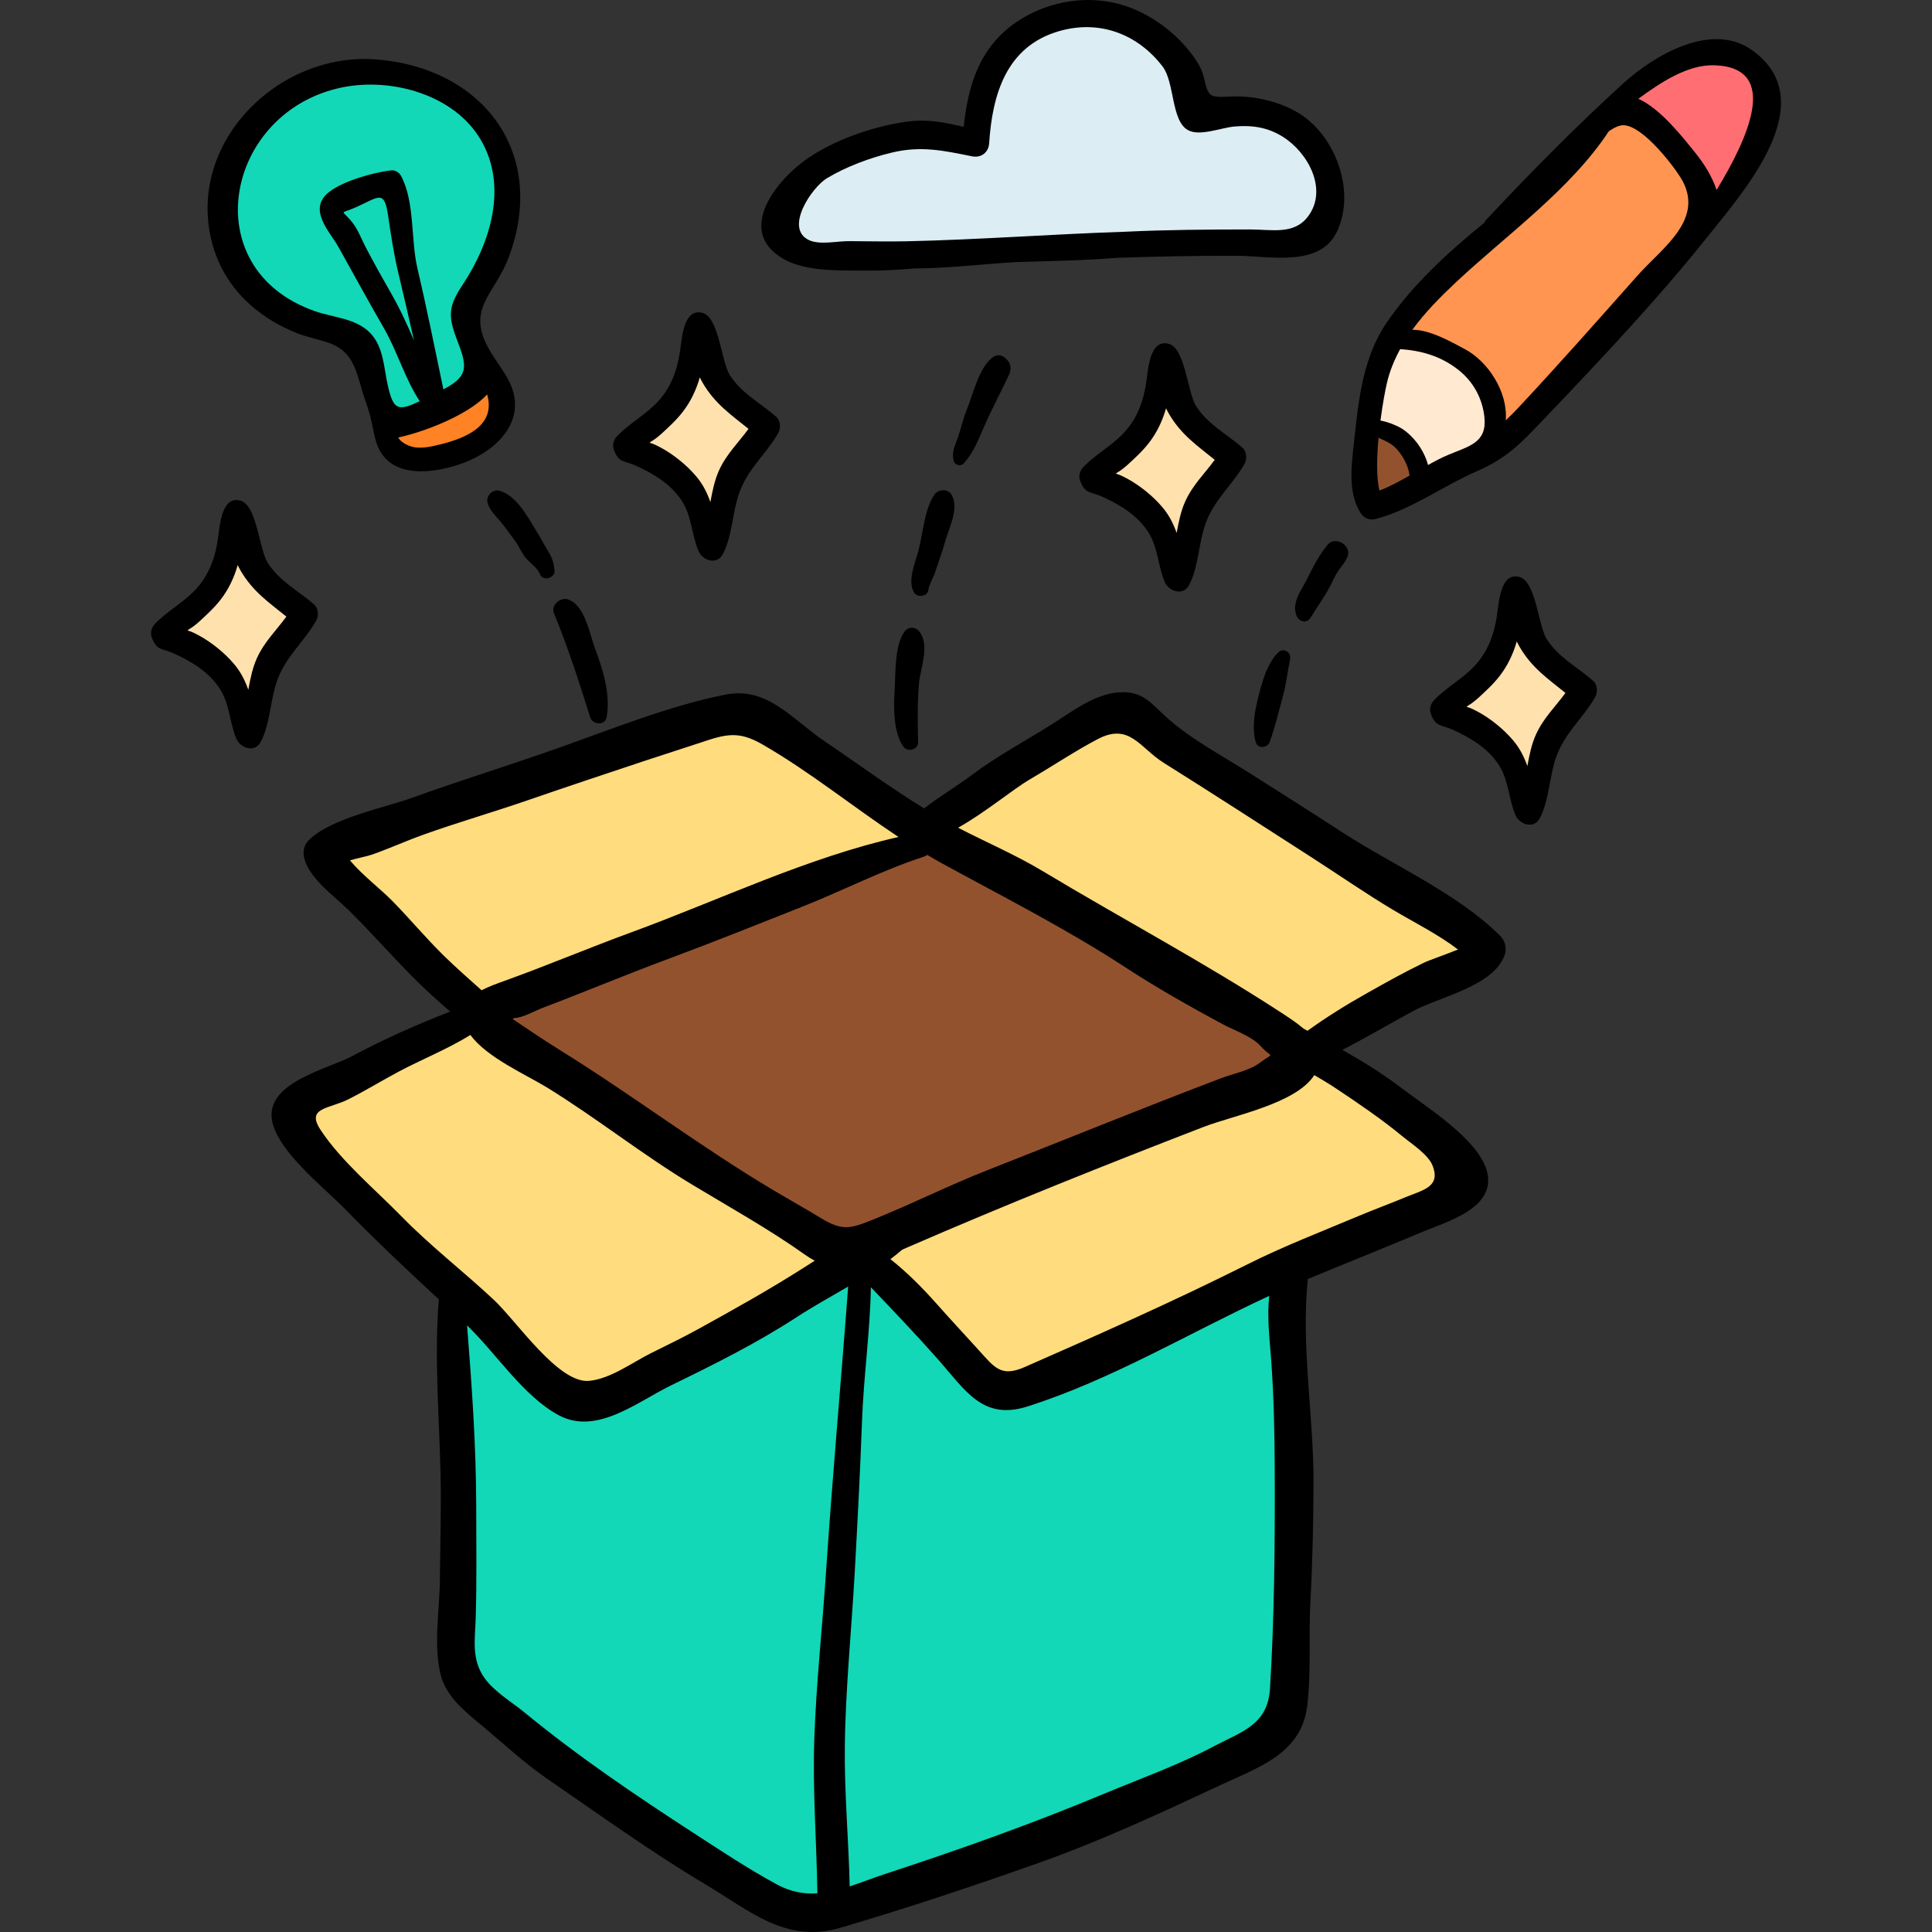 <svg xmlns="http://www.w3.org/2000/svg" xmlns:xlink="http://www.w3.org/1999/xlink" version="1.1" id="Capa_1" x="0px" y="0px" viewBox="0 0 512.001 512.001" style="enable-background:new 0 0 512.001 512.001;" xml:space="preserve" width="512" height="512" class=""><rect x="0" y="0" width="512.001" height="512.001" fill="#333333" stroke="none"/><g><path style="fill:#12D8B7" d="M175.015,484.017c1.241,0.725,2.438,1.528,3.56,2.462c5.732,4.773,11.376,9.379,17.323,13.929  c4.135,3.164,7.456,6.973,12.99,7.486c5.095,0.473,10.464-1.517,15.331-2.636c7.081-1.629,13.651-4.795,21.024-5.777  c7.558-1.006,15.734-2.989,22.77-5.853c4.937-2.01,9.283-5.274,14.256-7.106c4.915-1.811,9.932-3.672,14.916-5.14  c6.643-1.957,12.243-6.474,18.406-9.508c6.651-3.273,14.394-5.937,20.399-10.305c2.712-1.972,2.533-4.65,3.276-7.739  c1.727-7.18,2.354-14.6,3.064-21.994c0.692-7.203,1.082-14.491,0.77-21.743c-0.264-6.136-2.761-12.17-2.107-18.473  c0.388-3.74,2.038-7.255,2.35-11.081c0.29-3.571,0.087-7.179-0.512-10.709c-0.746-4.398-1.797-8.762-2.169-13.215  c-0.338-4.048-0.02-8.186-0.572-12.211c-0.26-1.894-0.975-5.211-3.133-5.937c-1.28-0.431-3.588,0.763-4.673,1.083  c-3.873,1.145-7.694,2.405-11.393,4.036c-6.836,3.015-13.214,6.923-20.058,9.918c-8.081,3.538-15.178,6.261-22.309,11.67  c-2.236,1.696-6.873,5.756-9.903,5.947c-3.201,0.202-8.236-6.475-10.052-8.916c-4.086-5.49-8.425-8.429-14.42-11.428  c-7.39-3.697-13.955-7.666-14.81-16.633c-6.024,0.212-9.623,4.654-14.248,7.696c-3.414,2.245-8.056,3.143-11.8,4.903  c-10.227,4.807-21.541,7.36-30.919,13.885c-6.246,4.346-12.476,8.512-20.092,9.565c-6.052,0.837-8.021-4.771-10.997-9.372  c-1.631-2.521-4.034-3.753-6.232-5.664c-2.028-1.763-3.652-3.98-5.695-5.734c-1.99-1.709-5.575-5.186-7.68-3.02  c0.212,7.803-1.029,15.724-1.1,23.564c-0.103,11.421-0.484,23.046,0.067,34.456c0.547,11.314-0.638,22.957-0.061,34.157  c0.518,10.045,11.902,13.877,18.657,19.125c2.755,2.141,4.653,5.041,7.147,7.447c4.025,3.882,9.03,6.604,13.255,10.286  C164.216,479.421,169.984,481.079,175.015,484.017z" data-original="#FFDC0F" class="active-path" data-old_color="#FFDC0F"></path><g>
	<path style="fill:#FFDC7E;" d="M338.999,283.256c-16.947,3.473-32.856,12.501-48.993,18.513   c-14.923,5.56-29.406,12.139-44.029,18.39c-3.705,1.584-8.84,4.473-11.789,7.254c-1.479,1.394-2.318,3.807-2.024,5.936   c0.416,3.004,2.508,5.62,4.326,7.866c2.303,2.847,3.934,6.066,6.788,8.42c3.63,2.994,8.015,4.872,11.808,7.635   c3.192,2.326,5.864,5.396,8.474,8.281c1.949,2.154,3.538,4.317,6.574,3.281c6.339-2.162,12.084-7.159,18.323-9.812   c9.607-4.086,19.079-8.536,28.637-12.74c10.315-4.537,21.146-8.064,31.462-12.579c5.57-2.437,11.023-5.321,16.585-7.842   c5.872-2.661,11.739-5.921,17.224-9.267c3.756-2.292,6.013-4.191,4.007-8.358c-2.933-6.094-9.769-8.989-14.462-13.765   c-4.812-4.897-9.652-9.102-16.049-12.054c-2.193-1.012-4.541-1.728-6.959-1.907C343.608,280.117,341.083,281.647,338.999,283.256z" data-original="#FFDC7E" class=""></path>
	<path style="fill:#FFDC7E;" d="M121.132,271.775c-11.506,4.073-22.932,10.091-33.631,15.847c-4.407,2.371-7.209,2.471-8.534,7.92   c-1.165,4.794,1.33,9.364,4.165,12.91c4.251,5.315,8.514,9.946,13.693,14.444c2.638,2.291,5.401,4.763,8.455,6.488   c1.904,1.075,4.289,1.409,6.017,2.758c2.424,1.892,4.102,5.558,5.937,8.03c2.2,2.962,4.139,6.146,6.843,8.696   c4.31,4.065,7.73,9.9,12.894,12.849c6.506,3.716,13.411,13.035,21.628,10.393c3.84-1.235,7.449-3.673,11.203-5.22   c4.003-1.65,7.829-3.353,11.468-5.727c11.608-7.574,24.135-14.221,35.32-22.38c3.209-2.341,8.436-6.401,4.705-10.481   c-4.496-4.917-11.15-1.227-15.976-5.082c-8.864-7.081-18.221-12.793-28.717-17.281c-6.167-2.636-11.809-5.07-17.04-9.334   c-2.544-2.074-4.729-4.609-7.382-6.528c-6.864-4.962-14.193-9.186-20.533-14.909C127.6,271.516,124.711,267.311,121.132,271.775z" data-original="#FFDC7E" class=""></path>
	<path style="fill:#FFDC7E;" d="M137.533,263.574c1.236-0.872,2.812-1.279,4.224-1.751c3.22-1.076,6.259-2.459,9.441-3.719   c3.834-1.518,7.848-2.145,11.757-3.412c4.137-1.341,8.083-3.171,12.302-4.216c17.528-4.343,32.322-15.596,49.557-20.525   c5.626-1.609,12.512-3.163,17.428-6.288c5.643-3.588-6.202-10.801-8.814-13.229c-7.26-6.748-17.031-9.911-25.794-14.319   c-3.854-1.938-8.565-5.983-12.831-6.604c-6.889-1.002-14.928,2.227-21.355,4.277c-11.212,3.577-21.835,8.39-33.192,11.546   c-8.819,2.451-17.228,5.135-25.717,8.562c-4.273,1.725-8.151,3.333-12.213,5.427c-2.08,1.072-3.996,0.872-6.016,1.674   c-2.032,0.807-4.984,3.757-6.348,5.459c-2.526,3.151-0.549,6.327,2.047,9.386c2.653,3.126,5.956,5.776,8.688,8.874   c2.769,3.141,5.853,6.33,9.008,9.089c4.474,3.911,9.695,6.924,14.235,10.86C128.404,268.536,130.287,264.544,137.533,263.574z" data-original="#FFDC7E" class=""></path>
	<path style="fill:#FFDC7E;" d="M392.378,250.726c-0.219-3.484-4.39-5.127-6.587-7.046c-4.341-3.792-8.974-5.587-13.942-8.33   c-3.012-1.662-5.662-4.069-8.667-5.771c-4.894-2.771-10.261-4.533-15.226-7.207c-5.562-2.995-11.463-5.554-16.763-8.968   c-5.091-3.279-8.912-7.579-13.03-11.951c-5.821-6.18-13.988-10.782-22.63-9.847c-11.719,1.267-22.027,9.47-31.538,15.67   c-4.138,2.697-8.099,5.452-11.591,8.948c-2.826,2.829-2.765,2.813-0.047,5.8c2.829,3.11,6.244,4.877,10.161,6.561   c5.189,2.23,9.675,4.494,14.427,7.688c6.213,4.176,13.164,6.582,19.414,10.646c5.21,3.389,11.012,5.776,16.267,9.135   c5.77,3.689,11.773,7.092,17.084,11.422c3.225,2.629,7.581,8.298,11.568,9.52c3.86,1.183,9.342-1.198,13.075-2.322   c4.683-1.41,10.155-4.286,14.229-7c4.637-3.089,9.375-6.299,14.651-8.199C387.111,258.079,392.711,256.018,392.378,250.726z" data-original="#FFDC7E" class=""></path>
</g><path style="fill:#93522E;" d="M216.261,235.418c-13.127,5.524-27.683,7.43-41.02,12.302c-5.586,2.041-11.074,4.588-16.598,6.827  c-5.645,2.287-10.588,5.808-16.134,8.221c-3.326,1.447-13.908,2.917-12.495,8.051c1.75,6.363,10.686,7.872,15.727,10.19  c5.99,2.754,11.888,5.728,17.742,8.695c8.155,4.132,12.16,11.943,18.929,17.616c6.963,5.835,15.239,9.937,23.701,13.115  c3.892,1.461,9.283,3.488,12.39,6.274c3.159,2.833,4.805,5.595,9.643,4.727c4.179-0.75,7.007-3.59,10.653-5.534  c6.208-3.31,13.127-5.02,19.597-7.588c8.875-3.523,16.186-9.649,24.866-13.45c6.962-3.049,14.46-5.216,21.421-8.219  c6.365-2.746,12.977-4.829,19.105-8.071c2.989-1.582,5.978-3.443,9.179-4.509c1.373-0.457,5.503-0.808,6.592-2.066  c1.832-2.116-0.672-6.151-2.049-7.885c-3.656-4.602-9.858-6.419-14.698-9.575c-5.806-3.786-12.566-6.81-18.934-9.423  c-5.854-2.402-11.018-6.874-16.542-10.053c-6.676-3.843-13.865-6.614-20.66-10.28c-4.546-2.453-9.098-4.824-13.854-6.807  c-3.322-1.385-6.381-3.831-10.098-3.913C234.343,223.877,222.124,229.537,216.261,235.418z" data-original="#93522E" class=""></path><path style="fill:#12D8B7" d="M95.68,20.009c-4.845-0.037-9.393-0.48-13.01,3.071c-3.639,3.572-8.783,5.246-12.555,8.771  c-4.236,3.958-6.889,9.658-8.226,15.213c-0.901,3.742-0.781,8.382-0.458,12.212c0.315,3.736,1.047,7.939,2.327,11.451  c0.677,1.859,1.449,3.782,2.816,5.252c1.4,1.506,3.252,1.854,4.835,3.071c1.104,0.849,2.401,1.347,3.534,2.153  c2.271,1.615,4.586,2.782,7.167,3.789c2.174,0.849,4.721,0.583,6.97,1.36c4.814,1.665,6.705,9.202,7.906,13.499  c0.511,1.829,0.421,3.77,1.041,5.558c0.566,1.63,1.115,3.076,1.572,4.74c1.008,3.674,4.41,1.609,7,1.264  c1.02-0.136,2.024-0.005,3.014-0.272c1.324-0.358,2.513-1.285,3.727-1.888c1.231-0.612,2.532-0.897,3.808-1.372  c1.756-0.654,3.259-1.786,4.8-2.841c1.587-1.086,3.2-1.784,4.45-3.264c0.957-1.132,0.777-1.246,0.51-2.683  c-0.527-2.838-1.323-5.614-2.113-8.388c-0.408-1.432-0.822-2.864-1.19-4.307c-0.238-0.935-0.762-1.432-1.021-2.189  c-0.855-2.502,1.325-6.36,2.783-8.331c1.134-1.534,1.961-2.797,2.57-4.612c0.602-1.796,1.647-3.299,2.357-5.06  c0.626-1.556,0.846-3.07,1.653-4.575c0.97-1.809,1.378-3.206,1.321-5.257c-0.059-2.121,0.065-4.396-0.502-6.461  c-0.646-2.35-1.188-4.061-0.716-6.449c0.561-2.834-0.683-4.574-1.903-7.007c-0.787-1.57-1.203-3.108-2.451-4.401  c-2.358-2.442-4.812-4.276-7.913-5.618c-1.727-0.748-3.026-2.072-4.691-2.924c-1.714-0.877-3.57-1.084-5.434-1.479  c-2.122-0.45-4.162-1.287-6.314-1.593C100.842,20.086,98.205,20.028,95.68,20.009z" data-original="#FFDC0F" class="active-path" data-old_color="#FFDC0F"></path><path style="fill:#FF8225;" d="M133.16,108.443c-1.539,2.613-1.69,5.513-3.827,7.897c-2.348,2.618-4.039,4.24-7.518,4.674  c-1.368,0.171-2.521,0.866-3.857,1.073c-1.726,0.268-3.454,0.031-5.2,0.427c-2.313,0.525-4.69,1.028-6.897-0.126  c-1.332-0.697-3.363-2.578-3.97-3.991c-0.887-2.067,0.232-2.988,1.777-4.142c3.643-2.719,7.831-4.013,11.772-6.235  c2.969-1.674,6.172-3.152,9.248-4.601c1.901-0.895,2.645-1.303,4.863-0.724c1.288,0.337,2.451,2.28,3.587,2.204  c0.041,0.13,0.048,0.263,0.021,0.4C134.743,105.395,133.157,107.319,133.16,108.443z" data-original="#FF8225"></path><g>
	<path style="fill:#FFE1AE;" d="M62.36,145.483c-1.856,1.528-2.863,2.76-3.321,5.089c-0.503,2.555-2.111,4.608-3.838,6.519   c-2.738,3.031-6.152,5.941-8.156,9.543c-0.566,1.017-0.478,1.762,0.08,2.681c0.917,1.512,2.254,3.683,4.017,4.337   c2.203,0.816,4.412,0.74,6.576,1.931c1.603,0.882,2.873,1.904,3.988,3.354c2.621,3.406,2.545,7.374,3.968,11.239   c0.468-0.949,0.379-2.257,0.64-3.317c0.361-1.466,1.055-2.799,1.683-4.16c1.24-2.69,2.207-5.331,3.791-7.85   c1.521-2.42,3.137-4.625,4.931-6.852c0.973-1.208,4.035-3.814,3.962-5.49c-0.052-1.189-1.248-1.386-2.218-1.792   c-2.943-1.231-5.84-2.567-8.722-3.953c-2.67-1.284-4.664-3.919-5.793-6.659c-0.684-1.659-0.515-3.591-1.451-5.166" data-original="#FFE1AE"></path>
	<path style="fill:#FFE1AE;" d="M185.935,93.931c-0.361,0.109-0.681,0.548-0.93,1.431c-0.647,2.295-1.419,4.436-2.801,6.411   c-1.535,2.194-2.467,5.073-4.177,7.079c-1.537,1.804-3.934,3.654-5.777,5.201c-1.026,0.861-3.751,2.046-3.837,3.686   c-0.136,2.608,4.981,3.512,6.707,4.291c2.822,1.273,4.863,3.881,6.834,6.214c1.568,1.856,2.706,4.092,4.177,6.048   c1.457,1.938,1.856,4.275,2.657,6.507c1.277-4.99,2.012-10.087,4.508-14.724c2.045-3.801,5.193-7.038,7.216-10.798   c1.823-3.387-3.865-5.792-5.809-7.845c-3.297-3.482-4.373-7.843-6.775-11.82C187.249,94.486,186.536,93.75,185.935,93.931z" data-original="#FFE1AE"></path>
	<path style="fill:#FFE1AE;" d="M308.793,100.515c-0.763,1.615-1.139,3.433-1.911,5.063c-1.033,2.184-2.371,4.127-3.827,6.038   c-2.761,3.624-5.934,7.885-9.572,10.635c-0.659,0.498-2.616,1.575-2.465,2.66c0.129,0.925,2.054,1.682,2.75,2.114   c3.756,2.327,7.871,4.086,10.793,7.523c1.694,1.992,3.331,4.315,4.659,6.561c1.088,1.84,2.813,4.147,3.158,6.281   c1.288-2.055,1.117-5.683,2.003-8.082c1.242-3.361,2.894-6.684,4.842-9.699c2.279-3.527,5.171-6.722,7.363-10.247   c-2.439-3.169-7.294-4.899-10.792-6.569C311.42,110.707,306.898,105.947,308.793,100.515z" data-original="#FFE1AE"></path>
	<path style="fill:#FFE1AE;" d="M400.915,161.611c-1.141,4.832-3.124,9.857-6.076,13.873c-1.561,2.124-3.123,4.478-4.856,6.472   c-1.392,1.602-3.635,2.465-4.86,4.189c-2.157,3.034,1.733,3.501,3.621,5.016c2.926,2.347,7.831,3.385,9.406,7.17   c1.53,3.676,2.246,8.115,4.704,11.373c1.008-0.63,1.248-2.906,1.736-4.03c1.054-2.424,2.006-4.931,3.225-7.284   c2.086-4.026,3.908-7.749,6.796-11.325c2.249-2.786,4.176-3.088,1.856-6.547c-2.36-3.52-5.928-6.005-8.428-9.442   C406,168.27,403.607,164.537,400.915,161.611z" data-original="#FFE1AE"></path>
</g><path style="fill:#FF9550;" d="M369.615,86.711c1.49-1.388,2.643-3.172,3.959-4.716c2.184-2.562,4.566-5.019,6.864-7.476  c2.935-3.139,5.996-6.125,8.917-9.27c2.941-3.167,6.398-5.77,9.435-8.829c4.379-4.41,8.387-9.207,13.208-13.161  c3.903-3.201,7.665-6.502,11.68-9.581c2.336-1.792,4.217-4.018,6.982-5.23c2.55-1.118,4.642,1.199,6.684,2.51  c2.617,1.68,5.144,3.71,7.201,6.032c0.858,0.969,1.875,1.861,2.269,3.107c0.534,1.689,0.612,3.695,0.988,5.439  c0.679,3.148,0.692,6.437,1.684,9.519c0.914,2.84,1.628,4.081-0.172,6.9c-3.325,5.208-7.91,9.512-12.108,13.995  c-6.049,6.461-12.589,12.437-18.824,18.717c-4.053,4.083-8,8.328-12.121,12.325c-1.694,1.644-3.349,3.291-4.884,5.078  c-0.692,0.805-2.202,3.357-3.34,3.494c-2.389,0.286-2.109-5.26-2.421-6.565c-0.554-2.321-0.632-4.8-1.397-7.061  c-0.433-1.278-1.205-3.57-2.156-4.483c-1.922-1.845-5.155-3.353-7.62-4.328c-3.188-1.26-6.211-3.17-9.68-3.441  C372.237,89.49,368.384,88.81,369.615,86.711z" data-original="#FF9550"></path><path style="fill:#FF6E73;" d="M431.121,24.932c3.17-3.173,6.989-4.74,10.965-6.731c3.193-1.598,6.398-2.79,9.948-3.18  c1.592-0.175,3.329-0.312,4.912-0.31c1.724,0.002,3.524-0.33,5.064,0.486c1.084,0.575,1.949,1.488,2.867,2.351  c1.285,1.207,3.134,1.863,3.795,3.561c0.76,1.951,0.191,4.406,0.305,6.449c0.156,2.796,0.073,5.577-1.081,8.196  c-1.71,3.882-3.852,8.088-6.58,11.333c-1.443,1.716-2.884,3.444-4.458,5.04c-0.83,0.841-2.018,2.639-3.163,2.998  c-0.339-1.283-0.915-1.859-1.672-2.879c-1.024-1.382-1.623-3.227-2.187-4.832c-1.082-3.08-2.567-6.312-5.102-8.476  c-1.56-1.331-2.997-3.12-4.615-4.301c-1.478-1.079-3.215-1.821-4.701-2.936C432.665,29.629,428.117,26.047,431.121,24.932z" data-original="#FF6E73"></path><path style="fill:#FFE9D1;" d="M367.565,90.264c-0.605,0.791-0.863,1.935-1.155,2.878c-0.771,2.487-1.515,4.987-2.094,7.526  c-0.636,2.79-1.146,5.443-1.631,8.218c-0.233,1.331-1.039,2.073-0.211,3.007c0.459,0.518,1.467,0.644,2.077,0.923  c1.761,0.805,3.379,1.32,5.034,2.46c2.139,1.473,3.431,4.236,4.164,6.704c0.248,0.836,0.471,3.085,1.197,3.659  c0.936,0.739,2.711-0.281,3.566-0.682c2.522-1.182,5.137-2.411,7.774-3.294c1.228-0.411,2.539-0.599,3.73-1.107  c1.142-0.488,2.136-1.259,3.324-1.668c1.368-0.471,3.274-0.772,4.061-2.207c1.014-1.85,0.064-4.908-0.287-6.81  c-0.488-2.644-1.806-4.58-2.794-7.035c-0.767-1.904-1.704-4.028-3.073-5.563c-1.355-1.519-3.079-3.034-4.891-3.918  c-1.974-0.964-4.001-1.254-5.722-2.618c-1.527-1.21-3.798-1.796-5.721-2.183C372.552,88.08,369.789,88.731,367.565,90.264z" data-original="#FFE9D1"></path><path style="fill:#93522E;" d="M362.235,116.644c0,3.571-0.128,7.126-0.137,10.701c-0.003,1.203-0.261,3.48,1.16,3.925  c0.782,0.245,2.469-0.491,3.248-0.678c1.834-0.439,3.019-1.016,4.916-1.098c1.854-0.08,5.02-0.626,5.27-2.737  c0.252-2.132-0.98-4.985-1.909-6.84c-0.806-1.61-2.018-2.172-3.42-3.136c-1.305-0.897-2.24-1.645-3.7-2.243  c-0.987-0.404-1.891-1.083-2.967-1.207c-0.991-0.115-1.623,0.435-2.579,0.463C362.178,114.307,362.11,114.849,362.235,116.644z" data-original="#93522E" class=""></path><path style="fill:#DCEDF3;" d="M275.17,5.523c-5.103,3.081-8.905,9.236-11.041,14.595c-2.16,5.42-2.892,11.191-4.268,16.803  c-0.84-1.99-4.972-2.101-6.69-2.019c-2.241,0.107-4.346-0.042-6.58-0.135c-2.127-0.088-4.21,0.445-6.319,0.408  c-1.982-0.035-3.255-0.214-5.223,0.479c-2.334,0.821-4.768,1.345-7.09,2.188c-5.565,2.022-10.942,3.769-15.239,7.985  c-3.074,3.016-5.157,7.909-5.588,12.271c-0.144,1.453,0.301,3.693,1.004,4.978c0.88,1.609,2.728,1.945,4.35,2.44  c5.894,1.797,11.535,1.358,17.649,1.507c6.119,0.15,12.239,0.594,18.354,0.862c15.42,0.675,30.561-3.657,45.999-1.894  c8.219,0.939,16.176-1.154,24.327-1.555c3.313-0.163,6.754-0.31,10.062-0.281c2.429,0.021,4.898,0.388,7.311,0.177  c2.38-0.209,4.548-0.744,6.884-1.14c1.282-0.218,2.947-0.042,4.136-0.672c3.642-1.928,4.996-8.235,5.176-11.926  c0.111-2.276-0.303-5.19-1.099-7.338c-0.806-2.176-2.982-4.249-4.455-6.007c-2.706-3.229-6.065-5.915-10.059-7.261  c-5.536-1.866-9.972-0.094-15.47,0.925c-2.3,0.426-3.789,0.451-5.136-1.712c-0.549-0.882-0.557-1.817-0.968-2.75  c-0.413-0.939-1.261-1.579-1.67-2.515c-1.122-2.568-1.573-5-3.297-7.342c-1.799-2.443-3.256-5.017-5.536-7.059  c-1.732-1.55-4.218-2.839-6.42-3.549c-3.211-1.035-6.805-2.632-10.162-2.924c-2.147-0.187-4.543,0.115-6.647,0.55  C279.717,3.975,277.938,5.324,275.17,5.523z" data-original="#DCEDF3"></path><path d="M355.689,220.547c-8.139-5.289-16.351-10.468-24.539-15.675c-7.182-4.568-15.581-8.993-21.872-14.655  c-4.388-3.949-6.409-7.161-12.738-6.737c-6.477,0.434-12.383,5.069-17.631,8.367c-7.156,4.498-14.585,8.455-21.368,13.533  c-4.069,3.046-8.585,5.71-12.641,8.856c-8.965-5.5-17.632-11.889-26.296-17.739c-8.783-5.929-15.197-14.628-26.395-12.408  c-14.634,2.901-29.899,9.044-43.971,14.037c-12.954,4.596-26.057,8.611-38.984,13.282c-7.567,2.734-21.513,5.42-27.376,11.206  c-1.767,1.745-1.711,4.078-0.798,6.182c2.115,4.871,7.365,8.577,11.092,12.201c6.083,5.916,11.607,12.332,17.61,18.31  c3.218,3.205,6.36,6.07,9.528,8.77c-8.868,3.463-17.411,7.226-26.034,11.835c-6.312,3.373-22.469,6.839-21.249,16.571  c1.03,8.223,13.737,18.125,19.249,23.764c8.169,8.358,16.502,16.246,25.026,24.105c-1.255,15.435,0.108,30.939,0.454,46.403  c0.206,9.249-0.104,18.533-0.178,27.784c-0.067,8.113-1.701,16.873,0.099,24.875c1.394,6.19,6.563,10.148,11.243,14.057  c5.615,4.689,11.068,9.799,17.096,13.934c13.73,9.42,27.414,19.324,41.734,27.855c12.02,7.161,21.532,15.86,35.945,11.628  c17.596-5.167,35.16-11.034,52.45-17.152c16.312-5.772,32.295-13.182,47.965-20.514c10.341-4.838,21.808-8.452,23.323-21.162  c1.106-9.274,0.336-18.872,0.861-28.205c0.566-10.074,0.748-20.342,0.802-30.432c0.096-17.973-3.345-36.598-1.512-54.464  c9.971-4.149,20.019-8.131,29.96-12.327c6.853-2.892,20.403-6.502,17.425-16.565c-2.461-8.313-16.175-16.849-22.65-21.791  c-5.05-3.855-10.272-7.048-15.587-10.047c6.242-3.192,12.297-6.777,18.516-10.167c7.236-3.943,21.856-6.705,24.581-15.196  c0.539-1.683-0.061-3.68-1.295-4.899C386.014,236.587,369.233,229.348,355.689,220.547z M245.752,226.56  c1.144,0.671,2.274,1.365,3.438,2.001c16.61,9.074,33.409,17.577,49.314,27.963c8.232,5.375,16.844,10.222,25.495,14.886  c3.106,1.675,7.761,3.198,10.16,5.894c3.018,3.389,3.706,1.332-0.297,4.35c-2.758,2.08-7.052,2.867-10.298,4.1  c-20.727,7.877-41.28,16.267-61.904,24.364c-10.162,3.99-19.923,8.914-30.043,12.991c-6.37,2.567-8.358,3.172-14.12-0.331  c-4.218-2.565-8.518-4.967-12.759-7.492c-19.274-11.479-37.105-25.054-56.15-36.875c-4.331-2.688-8.519-5.521-12.728-8.36  c0.124-0.089,0.232-0.153,0.363-0.254c2.342-0.048,5.437-1.882,7.578-2.694c11.225-4.26,22.282-8.9,33.537-13.073  c11.862-4.398,23.627-9.144,35.395-13.796c10.609-4.194,21.185-9.678,32.002-13.159C245.134,226.947,245.461,226.765,245.752,226.56  z M117.591,253.244c-4.686-4.599-8.901-9.648-13.483-14.348c-3.135-3.216-8.028-6.909-11.369-10.884  c2.087-0.634,4.42-1.034,5.874-1.543c4.507-1.577,8.866-3.566,13.366-5.184c9.165-3.297,18.501-5.977,27.69-9.145  c10.469-3.61,20.946-7.104,31.451-10.596c4.872-1.62,9.771-3.149,14.64-4.78c6.561-2.198,9.931-3.144,16.241,0.485  c12.575,7.231,23.97,16.529,36.12,24.564c-24.093,5.421-47.782,16.824-70.766,25.247c-11.338,4.156-22.459,8.856-33.83,12.947  c-1.875,0.674-4.012,1.434-5.9,2.424C124.168,259.347,120.713,256.31,117.591,253.244z M106.35,322.307  c-6.948-7.113-15.893-14.533-21.387-22.857c-3.943-5.976,2.205-5.534,7.31-8.099c4.506-2.266,8.821-4.921,13.271-7.296  c6.081-3.245,13.059-6.018,19.122-9.775c4.375,6.009,14.851,10.555,20.421,13.991c13.163,8.121,25.229,17.778,38.466,25.744  c9.999,6.018,20.391,11.812,29.893,18.57c0.84,0.598,1.659,1.08,2.469,1.511c-0.963,0.617-1.922,1.232-2.861,1.83  c-9.148,5.826-18.362,10.97-27.838,16.202c-4.106,2.267-8.331,4.313-12.533,6.392c-5.019,2.484-10.851,6.885-16.56,7.426  c-8.13,0.769-19.177-15.797-25.263-21.485C122.8,336.926,114.083,330.225,106.35,322.307z M218.897,416.753  c-0.974,14.56-2.571,29.204-3.088,43.779c-0.489,13.807,0.603,27.501,0.81,41.228c-3.481,0.227-6.998-0.344-10.672-2.328  c-7.547-4.078-15.053-9.069-22.261-13.744c-15.269-9.905-30.619-20.297-44.646-31.84c-3.403-2.8-8.206-5.617-10.738-9.29  c-3.374-4.897-2.422-9.978-2.247-15.479c0.318-9.957,0.157-19.933,0.146-29.896c-0.017-16.003-1.164-31.987-2.42-47.935  c7.789,7.495,14.906,18.772,24.324,23.82c10.01,5.366,20.846-3.599,29.641-7.883c11.356-5.531,22.826-11.234,33.403-18.137  c4.144-2.705,8.892-5.321,13.622-8.096C222.888,366.222,220.591,391.449,218.897,416.753z M336.559,447.528  c-0.599,9.64-7.568,11.385-15.006,15.327c-9.256,4.905-19.24,8.451-28.879,12.477c-19.079,7.967-38.193,14.763-57.869,21.211  c-3.315,1.087-6.497,2.35-9.63,3.371c-0.273-12.417-1.44-24.832-1.285-37.319c0.191-15.249,1.77-30.607,2.62-45.842  c0.745-13.376,1.437-26.678,1.927-40.072c0.434-11.824,2.133-23.706,2.355-35.55c5.946,6.237,11.887,12.448,17.625,18.929  c7.423,8.384,11.964,16.443,23.835,12.679c22.253-7.056,42.858-19.498,64.12-29.321c-0.642,5.584,0.082,11.265,0.506,17.024  c0.71,9.652,0.904,19.233,0.941,28.913C337.894,408.587,337.75,428.338,336.559,447.528z M371.733,301.188  c2.351,1.936,6.785,4.783,7.937,7.757c0.128,0.331,0.233,0.645,0.314,0.944c1.306,4.78-3.171,5.58-7.605,7.427  c-4.097,1.708-8.266,3.226-12.362,4.951c-9.841,4.143-19.863,8.002-29.409,12.785c-19.384,9.712-39.192,18.527-59.025,27.221  c-6.406,2.808-8.026,0.121-12.546-4.843c-3.663-4.022-7.361-8.007-10.972-12.075c-3.463-3.9-7.613-8.128-12.096-11.662  c1.075-0.811,2.12-1.645,3.117-2.509c0.489-0.217,0.978-0.434,1.48-0.652c25.839-11.232,52.069-21.713,78.364-31.871  c7.921-3.06,24.521-6.142,29.375-13.741c1.882,1.093,3.763,2.208,5.6,3.43C359.997,292.401,366.08,296.535,371.733,301.188z   M377.313,255.148c-5.112,2.47-10.036,5.235-14.983,8.015c-5.595,3.144-10.807,6.386-15.822,10.004  c-0.35-0.19-0.698-0.378-1.049-0.569c-1.879-1.615-4.078-3.035-6.032-4.309c-20.325-13.257-42.181-24.849-62.999-37.376  c-7.211-4.339-15.04-7.677-22.524-11.561c7.222-4.035,14.442-10.139,19.103-12.861c5.951-3.475,11.815-7.422,17.901-10.619  c8.448-4.439,11.152,2.316,17.511,6.297c13.085,8.193,26.057,16.62,39.071,24.977c7.286,4.679,14.374,9.62,21.816,14.054  c5.678,3.382,11.796,6.395,17.073,10.427C383.333,252.881,378.663,254.496,377.313,255.148z" data-original="#000000" class="" style="fill:#000000"></path><path d="M78.783,88.325c2.826,1.116,5.783,1.585,8.607,2.622c5.872,2.157,6.943,6.927,8.53,12.426  c0.679,2.351,1.618,4.624,2.225,6.995c0.63,2.459,0.9,5.015,1.766,7.402c3.433,9.467,15.413,7.693,22.88,4.924  c9.091-3.371,17.26-11.535,12.081-21.723c-1.484-2.92-3.588-5.48-5.218-8.323c-6.25-10.902,1.421-14.578,5.1-24.297  c10.539-27.837-6.774-50.412-35.123-52.605c-25.838-1.998-50.245,22.038-43.476,48.422C59.149,75.828,67.798,83.986,78.783,88.325z   M129.102,104.53c2.375,8.213-5.538,11.537-12.328,13.22c-2.603,0.645-5.804,1.444-8.433,0.351  c-1.559-0.648-2.315-1.352-2.816-2.158C112.303,114.491,123.925,110.103,129.102,104.53z M90.724,23.152  c13.078-2.655,29.639,1.938,36.664,13.862c7.289,12.371,2.562,27.375-4.734,38.371c-3.695,5.568-4.044,8.158-1.611,14.493  c2.673,6.956,3.47,9.699-3.541,13.305c-2.249-10.76-4.404-21.5-6.911-32.224c-1.754-7.509-0.634-17.59-4.345-24.404  c-0.439-0.807-1.514-1.51-2.462-1.412c-4.67,0.479-15.329,3.331-18.075,7.264c-3.05,4.37,1.918,9.356,3.988,13.055  c4.014,7.173,7.92,14.385,12.045,21.513c3.476,6.008,5.597,13.454,9.488,19.352c-5.734,2.69-6.915,2.383-8.4-3.915  c-1.127-4.78-1.085-10.36-4.691-14.131c-3.753-3.925-9.75-4.103-14.598-5.788C51.299,71.28,59.685,29.453,90.724,23.152z   M109.71,90.226c-1.787-4.206-3.706-8.385-6.085-12.535c-2.312-4.031-4.559-8.054-6.708-12.164c-1.045-1.998-2.028-4.628-3.414-6.41  c-2.964-3.814-3.715-2.211,0.656-4.125c6.224-2.726,7.662-4.938,8.698,2.19c0.739,5.074,1.513,10.177,2.702,15.164  C106.98,78.314,108.383,84.249,109.71,90.226z" data-original="#000000" class="" style="fill:#000000"></path><path d="M207.837,68.741c5.996,3.349,15.401,2.908,21.951,2.975c4.122,0.042,8.267-0.219,12.411-0.562  c9.173-0.045,18.572-1.223,27.245-1.711c8.815-0.254,17.663-0.402,26.442-1.115c10.605-0.355,21.213-0.582,31.842-0.547  c8.753,0.029,22.073,3.197,26.614-6.471c5.107-10.872-0.612-25.862-10.658-31.626c-5.065-2.907-11.617-4.363-17.446-4.104  c-5.938,0.264-5.919,0.304-7.26-5.276c-0.689-2.871-2.814-5.652-4.695-7.843c-3.936-4.585-9.268-8.382-14.934-10.506  c-9.901-3.712-21.371-1.993-30.042,3.933c-9.786,6.688-12.767,16.808-13.918,27.731c-5.166-1.207-9.685-2.184-15.626-1.3  c-8.628,1.284-18.394,4.669-25.654,9.603C205.928,47.486,194.589,61.341,207.837,68.741z M219.094,47.267  c5.096-3.084,11.431-5.434,17.246-6.83c7.812-1.875,13.792-0.511,21.289,0.993c2.366,0.475,4.349-1.015,4.506-3.433  c0.842-12.978,4.549-25.614,18.363-29.694c10.706-3.162,20.91,0.588,27.608,9.328c3.203,4.18,2.246,14.311,6.681,16.828  c3.137,1.779,8.885-0.652,12.389-0.937c4.666-0.38,8.719,0.183,12.771,2.711c6.698,4.18,12.059,14.008,6.687,21.132  c-3.731,4.948-9.6,3.427-15.577,3.438c-10.965,0.019-21.875,0.074-32.818,0.608c-19.37,0.632-38.711,2.111-58.076,2.533  c-5.105,0.111-10.201-0.024-15.305-0.039c-2.985-0.008-7.61,1.042-10.415-0.25C207.705,60.554,215.171,49.642,219.094,47.267z" data-original="#000000" class="" style="fill:#000000"></path><path d="M464.302,13.286c-10.689-7.633-25.868,1.322-34.018,8.72C417.695,33.434,405.388,45.95,393.75,58.36  c-0.167,0.177-0.252,0.381-0.305,0.591c-9.644,7.855-18.945,16.298-25.979,26.577c-6.274,9.169-7.453,20.56-8.606,31.311  c-0.656,6.122-1.789,13.63,1.722,19.141c0.837,1.314,2.358,1.962,3.88,1.579c9.163-2.302,18.124-8.871,26.877-12.661  c8.259-3.575,11.982-7.716,18.143-14.177c14.779-15.497,29.886-31.484,43.378-48.404C462.427,50.319,483.216,26.793,464.302,13.286z   M365.558,130.002c-0.825-3.464-0.709-8.762-0.231-13.964c1.476,0.637,2.976,1.256,4.222,2.382c1.943,1.757,3.66,4.863,3.971,7.464  c0.005,0.051,0.022,0.094,0.031,0.143C370.907,127.537,368.242,128.984,365.558,130.002z M383.787,120.549  c-1.769,0.743-3.553,1.682-5.346,2.684c-1.011-3.822-3.627-7.452-6.804-9.566c-0.926-0.616-3.507-1.816-5.799-2.217  c0.548-4.201,1.234-7.928,1.722-10.003c0.753-3.201,1.986-6.145,3.499-8.93c5.628,0.403,10.751,1.815,15.458,5.526  c3.929,3.098,6.342,7.533,6.867,12.499C394.101,117.331,389.386,118.196,383.787,120.549z M433.977,73.009  c-10.518,11.832-20.989,23.715-31.822,35.271c-1.1,1.173-2.12,2.171-3.117,3.1c0.608-7.476-4.659-15.598-10.903-18.896  c-3.649-1.927-9.2-5.131-13.85-5.087c3.271-4.498,7.266-8.551,11.374-12.418C398.924,62.492,416.15,50.3,426.332,34.81  c1.079-0.762,2.127-1.328,3.111-1.548c4.955-1.11,13.582,10.045,15.886,13.72C452.199,57.942,440.569,65.593,433.977,73.009z   M454.91,50.351c-1.165-3.57-3.341-6.972-5.471-9.642c-3.671-4.599-9.459-11.924-15.261-14.537  c5.82-4.247,13.033-9.113,20.174-8.875C472.007,17.886,463.114,36.889,454.91,50.351z" data-original="#000000" class="" style="fill:#000000"></path><path d="M243.748,167.511c-1.077-1.5-3.065-1.565-4.13,0c-2.626,3.855-2.236,10.952-2.537,15.537  c-0.29,4.448-0.322,10.803,2.182,14.648c1.127,1.729,4.099,1.154,4.044-1.095c-0.128-5.141-0.196-10.242,0.225-15.365  C243.878,177.051,246.45,171.273,243.748,167.511z" data-original="#000000" class="" style="fill:#000000"></path><path d="M246.074,156.144c0.128-1.179,1.207-2.934,1.593-4.088c0.946-2.822,1.987-5.596,2.779-8.467  c1.051-3.812,3.74-8.604,1.812-12.341c-0.982-1.907-3.706-1.662-4.75,0c-2.588,4.124-2.867,9.865-4.066,14.513  c-0.807,3.13-3.012,7.985-1.289,11.141c0.593,1.086,1.879,1.215,2.903,0.761C245.713,157.371,245.999,156.83,246.074,156.144z" data-original="#000000" class="" style="fill:#000000"></path><path d="M255.381,122.824c2.69-2.971,3.866-6.238,5.448-9.852c2.02-4.617,4.424-9.055,6.553-13.618  c0.617-1.322,0.612-2.94-0.518-4.015c-0.172-0.163-0.344-0.327-0.516-0.49c-0.768-0.731-1.988-0.936-2.919-0.377  c-3.895,2.34-5.592,10.201-7.257,14.197c-0.997,2.393-1.483,4.873-2.33,7.309c-0.8,2.3-1.675,3.716-1.117,6.145  C252.987,123.261,254.593,123.696,255.381,122.824z" data-original="#000000" class="" style="fill:#000000"></path><path d="M146.801,162.514c3.736,9.107,6.682,18.204,9.607,27.579c0.614,1.97,3.928,2.317,4.348,0  c1.083-5.961-0.904-12.475-2.993-18.006c-1.481-3.925-2.751-11.842-7.29-13.245C148.474,158.225,145.924,160.377,146.801,162.514z" data-original="#000000" class="" style="fill:#000000"></path><path d="M132.496,130.082c-1.88-0.589-3.875,1.36-3.257,3.258c0.637,1.957,1.695,2.907,3.008,4.434  c1.539,1.79,2.97,3.837,4.374,5.741c1.039,1.408,1.612,3.091,2.773,4.419c1.347,1.539,2.896,2.361,3.749,4.326  c0.806,1.856,3.983,0.926,3.821-1.035c-0.135-1.624-0.527-3.202-1.388-4.613c-1.215-1.993-2.311-4.063-3.532-6.05  C139.733,136.804,136.926,131.468,132.496,130.082z" data-original="#000000" class="" style="fill:#000000"></path><path d="M338.776,172.869c-2.556,2.478-3.85,6.426-4.768,9.785c-1.208,4.418-2.441,9.399-1.261,13.919  c0.516,1.974,3.132,1.721,3.757,0c1.432-3.947,2.413-8.2,3.53-12.257c0.887-3.228,1.184-6.417,1.855-9.634  C342.26,172.897,340.163,171.524,338.776,172.869z" data-original="#000000" class="" style="fill:#000000"></path><path d="M351.853,144.339c-2.39,2.932-3.736,5.636-5.407,9.009c-1.502,3.033-4.289,6.346-2.83,9.893  c0.634,1.543,2.715,2.089,3.684,0.482c1.712-2.838,3.74-5.566,5.264-8.505c0.696-1.341,1.259-2.764,2.136-4.002  c0.957-1.352,1.832-2.209,2.437-3.802C358.231,144.522,353.818,141.927,351.853,144.339z" data-original="#000000" class="" style="fill:#000000"></path><path d="M316.969,107.601c-2.264-3.531-2.853-15.252-7.201-16.467c-4.945-1.382-5.467,6.328-5.933,9.725  c-0.723,5.271-2.395,10.065-6.131,13.986c-3.191,3.348-7.396,5.595-10.607,8.93c-0.833,0.865-1.32,2.251-0.908,3.436  c1.318,3.784,2.68,2.947,5.908,4.411c4.596,2.085,9.231,4.856,12.098,9.22c2.725,4.148,2.611,8.926,4.462,13.355  c1.07,2.557,4.911,3.833,6.471,0.846c2.544-4.868,2.48-11.066,4.362-16.28c2.331-6.462,7.041-10.103,10.299-15.79  c0.747-1.305,0.636-3.32-0.563-4.362C324.975,114.92,320.104,112.489,316.969,107.601z M314.059,132.975  c-1.142,2.558-1.711,5.413-2.236,8.273c-0.831-2.353-1.917-4.645-3.803-6.863c-2.51-2.95-5.905-5.702-9.327-7.56  c-0.826-0.448-1.84-0.973-2.759-1.224c-0.072-0.029-0.143-0.057-0.215-0.086c0.293-0.207,0.44-0.326,0.302-0.25  c1.821-1.004,3.771-2.977,5.279-4.412c2.461-2.344,4.367-4.743,5.862-7.794c0.822-1.68,1.416-3.284,1.851-4.858  c0.255,0.504,0.503,1.009,0.798,1.51c3.262,5.555,7.506,8.415,12.11,12.14C319.26,125.517,316.049,128.523,314.059,132.975z" data-original="#000000" class="" style="fill:#000000"></path><path d="M168.539,123.421c4.596,2.085,9.231,4.856,12.098,9.22c2.725,4.149,2.611,8.926,4.462,13.355  c1.07,2.558,4.911,3.833,6.471,0.846c2.544-4.868,2.48-11.066,4.362-16.28c2.331-6.461,7.041-10.103,10.299-15.79  c0.747-1.305,0.636-3.32-0.563-4.362c-4.252-3.691-9.123-6.122-12.258-11.01c-2.264-3.531-2.853-15.252-7.201-16.467  c-4.945-1.382-5.467,6.328-5.933,9.725c-0.723,5.271-2.395,10.065-6.131,13.986c-3.191,3.348-7.396,5.595-10.607,8.93  c-0.833,0.865-1.32,2.251-0.908,3.436C163.949,122.793,165.311,121.956,168.539,123.421z M172.462,117.064  c1.821-1.004,3.771-2.977,5.279-4.412c2.461-2.344,4.367-4.743,5.862-7.794c0.822-1.68,1.416-3.284,1.85-4.858  c0.255,0.504,0.503,1.009,0.798,1.51c3.262,5.555,7.506,8.415,12.11,12.14c-2.661,3.667-5.872,6.674-7.861,11.125  c-1.142,2.558-1.711,5.413-2.236,8.273c-0.831-2.353-1.917-4.645-3.803-6.864c-2.51-2.95-5.905-5.702-9.327-7.56  c-0.826-0.448-1.84-0.973-2.759-1.223c-0.071-0.029-0.143-0.057-0.215-0.086C172.453,117.107,172.6,116.988,172.462,117.064z" data-original="#000000" class="" style="fill:#000000"></path><path d="M83.767,164.523c0.747-1.305,0.636-3.32-0.563-4.362c-4.252-3.691-9.123-6.122-12.258-11.01  c-2.264-3.531-2.853-15.252-7.201-16.467c-4.945-1.382-5.467,6.328-5.933,9.725c-0.723,5.271-2.395,10.065-6.131,13.986  c-3.191,3.348-7.396,5.595-10.607,8.93c-0.833,0.865-1.32,2.251-0.908,3.436c1.318,3.784,2.68,2.947,5.908,4.411  c4.596,2.085,9.231,4.856,12.098,9.22c2.725,4.148,2.611,8.926,4.462,13.355c1.07,2.558,4.911,3.833,6.471,0.846  c2.544-4.868,2.481-11.066,4.362-16.28C75.799,173.851,80.509,170.21,83.767,164.523z M68.036,174.526  c-1.142,2.558-1.711,5.413-2.236,8.273c-0.831-2.353-1.917-4.645-3.803-6.863c-2.51-2.95-5.905-5.702-9.327-7.56  c-0.825-0.448-1.84-0.973-2.759-1.224c-0.072-0.029-0.143-0.057-0.215-0.086c0.293-0.207,0.44-0.326,0.302-0.25  c1.821-1.004,3.771-2.977,5.279-4.412c2.461-2.344,4.367-4.743,5.862-7.794c0.822-1.68,1.416-3.284,1.85-4.858  c0.255,0.504,0.503,1.009,0.798,1.51c3.262,5.555,7.506,8.415,12.11,12.14C73.236,167.068,70.025,170.074,68.036,174.526z" data-original="#000000" class="" style="fill:#000000"></path><path d="M409.911,169.38c-2.264-3.531-2.853-15.252-7.201-16.467c-4.945-1.382-5.467,6.328-5.933,9.725  c-0.723,5.271-2.395,10.065-6.131,13.986c-3.191,3.348-7.396,5.595-10.607,8.93c-0.833,0.865-1.32,2.251-0.908,3.436  c1.318,3.784,2.68,2.947,5.908,4.411c4.596,2.085,9.231,4.856,12.098,9.22c2.725,4.148,2.611,8.926,4.462,13.355  c1.07,2.558,4.911,3.833,6.471,0.846c2.543-4.868,2.48-11.066,4.362-16.28c2.331-6.462,7.041-10.103,10.299-15.79  c0.747-1.305,0.636-3.32-0.563-4.362C417.918,176.699,413.046,174.268,409.911,169.38z M407.001,194.754  c-1.143,2.558-1.711,5.413-2.236,8.273c-0.831-2.353-1.917-4.645-3.804-6.863c-2.51-2.95-5.905-5.702-9.327-7.56  c-0.825-0.448-1.84-0.973-2.759-1.224c-0.072-0.029-0.143-0.057-0.215-0.086c0.293-0.207,0.44-0.326,0.302-0.25  c1.821-1.004,3.771-2.977,5.279-4.412c2.461-2.344,4.367-4.743,5.862-7.794c0.822-1.68,1.416-3.284,1.851-4.858  c0.255,0.504,0.503,1.009,0.798,1.51c3.262,5.555,7.506,8.415,12.11,12.14C412.202,187.296,408.991,190.303,407.001,194.754z" data-original="#000000" class="" style="fill:#000000"></path></g> </svg>